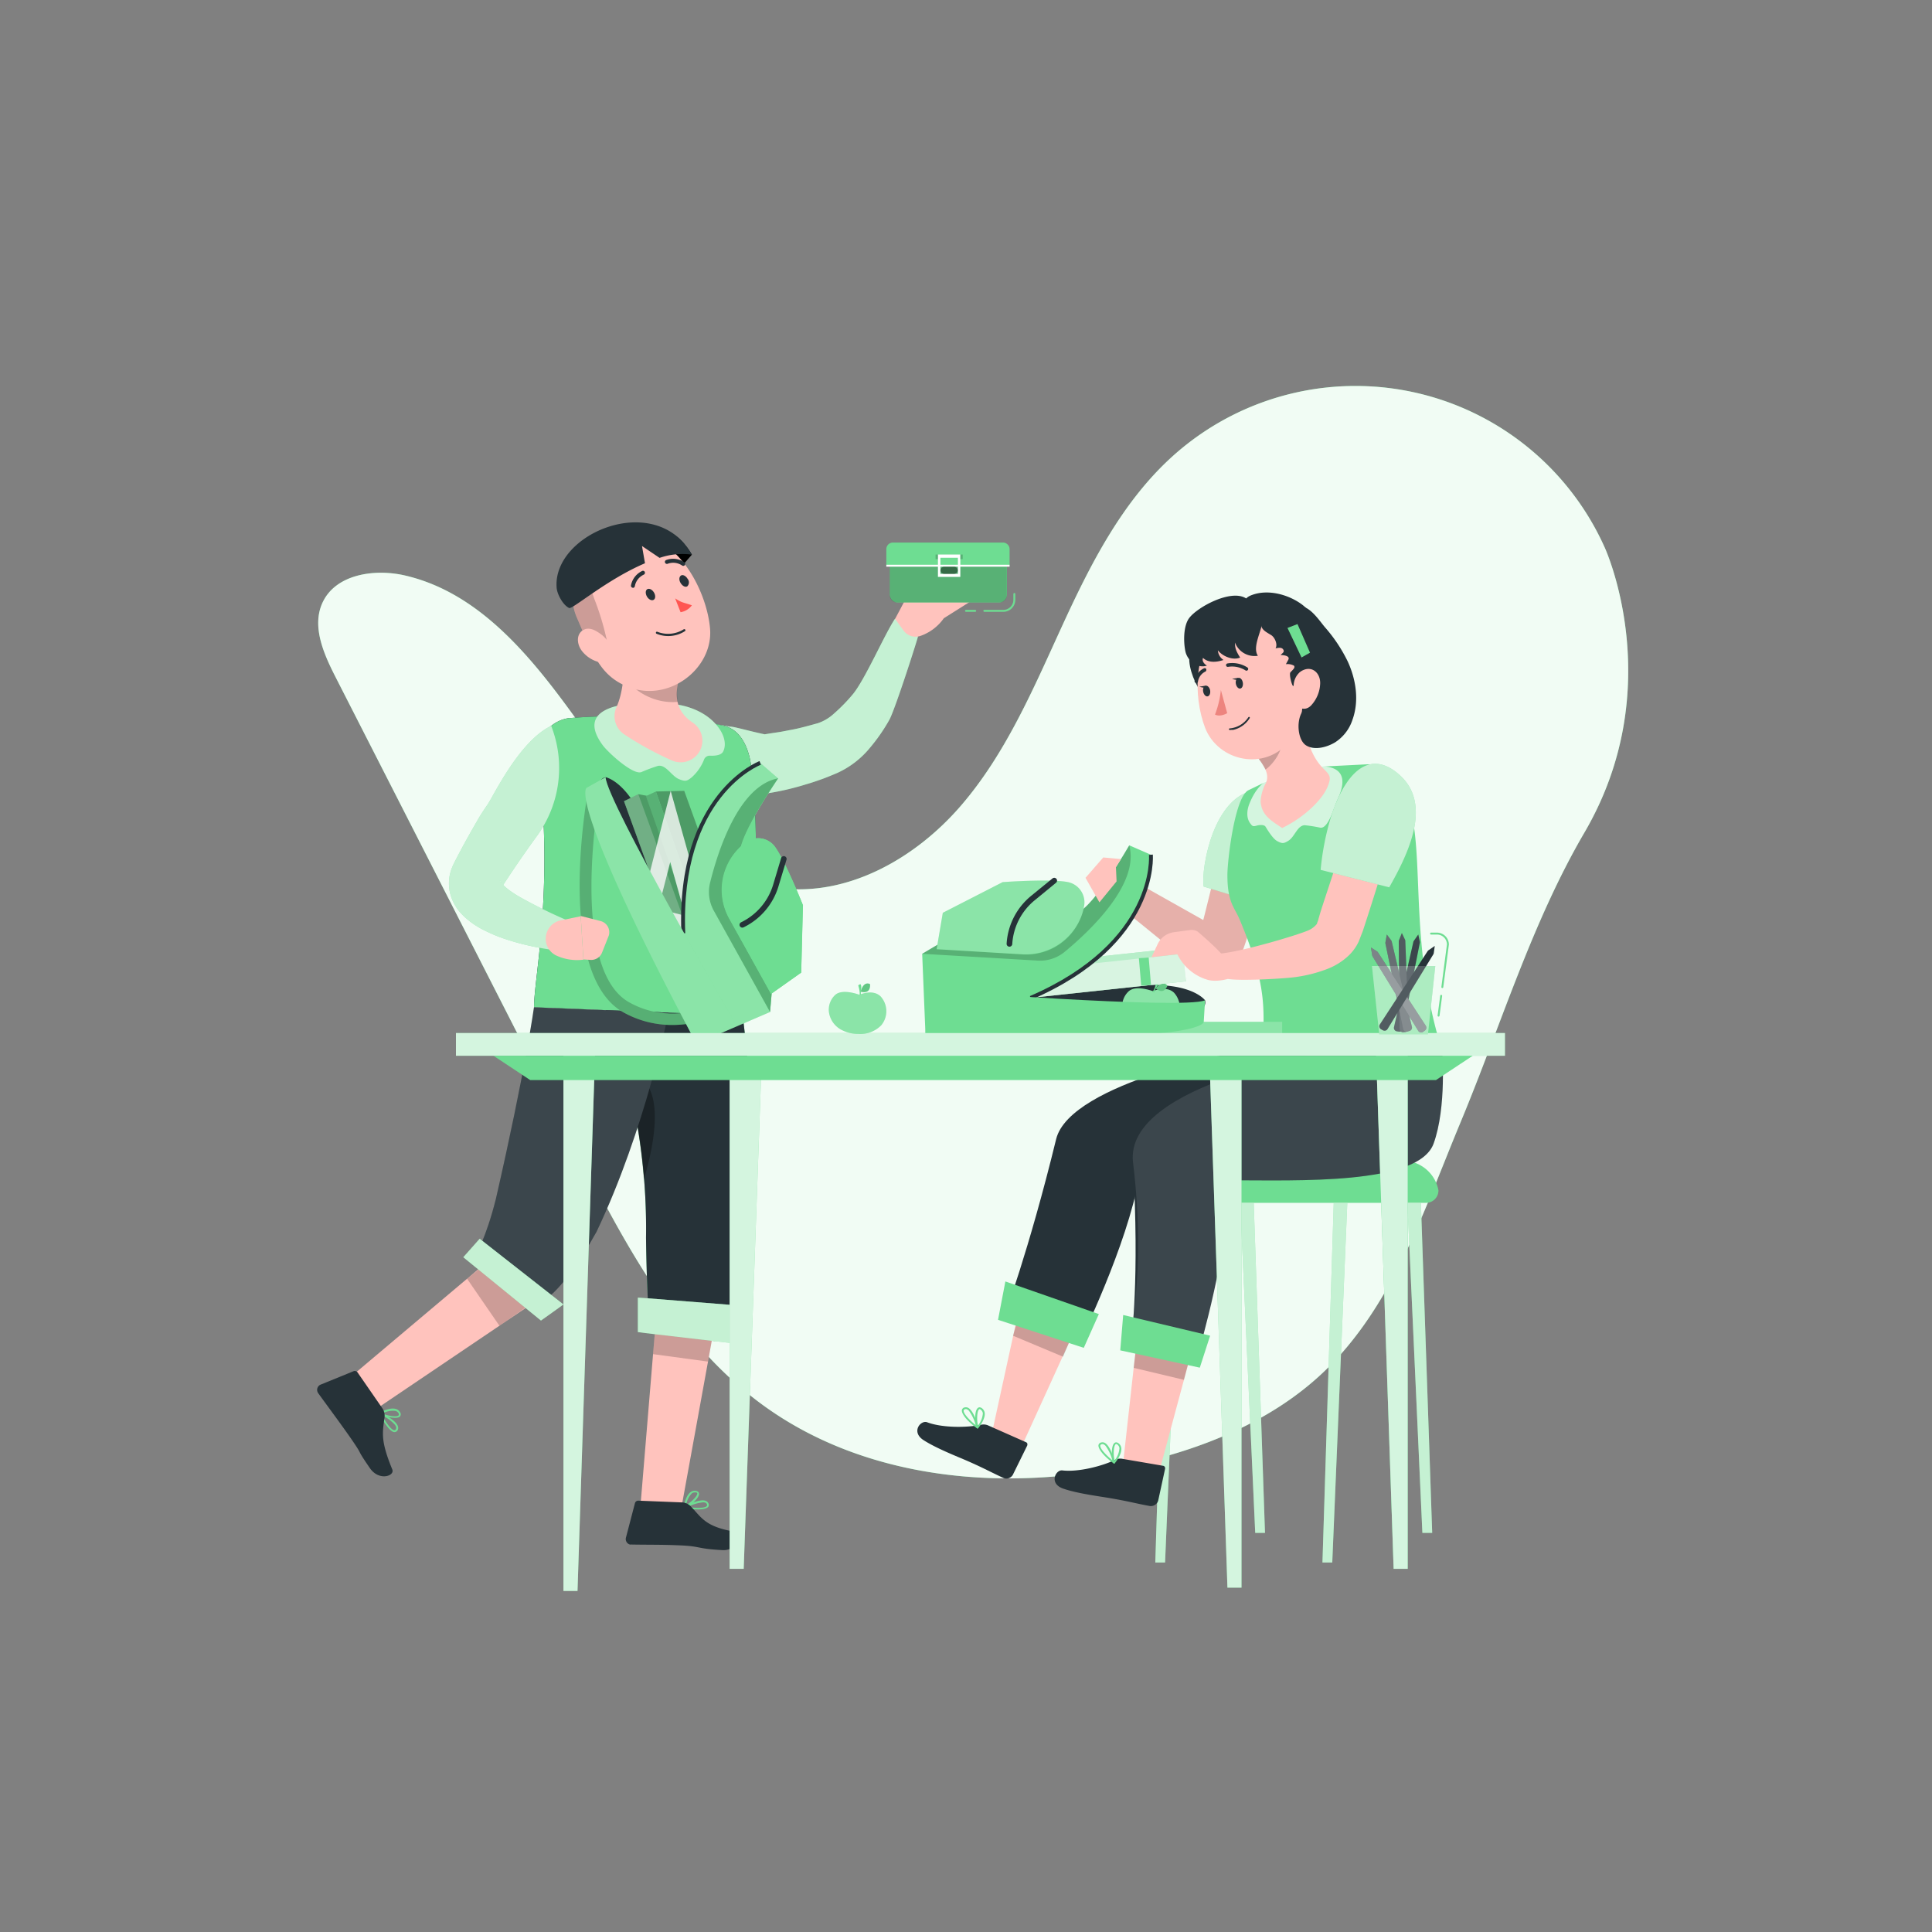 <svg xmlns="http://www.w3.org/2000/svg" viewBox="0 0 500 500"><rect x="0" y="0" width="500" height="500" fill="#808080" stroke="none"/><g id="freepik--background-simple--inject-37"><path d="M415.31,141.72A70.67,70.67,0,0,0,303.55,118c-13.22,11.89-21.45,28.24-28.86,44.41s-14.51,32.85-26.16,46.28-29,23.33-46.66,21.17c-21.51-2.62-36.9-21.45-49.44-39.12s-26.6-37-47.73-41.83c-7.9-1.79-17.91-.27-21.26,7.11-2.78,6.11.31,13.14,3.36,19.12q31,60.77,62,121.53c12.6,24.7,26,50.33,48.32,66.73C224,383.18,260.4,386.26,293,379.07c18.06-4,35.9-11.11,49.35-23.81,18.1-17.1,26.12-41.94,35.69-64.94,10.43-25.06,18.31-51.41,32-74.84C432,177.93,415.31,141.72,415.31,141.72Z" style="fill:#6EDD92"></path><g style="opacity:0.9"><path d="M415.31,141.72A70.67,70.67,0,0,0,303.55,118c-13.22,11.89-21.45,28.24-28.86,44.41s-14.51,32.85-26.16,46.28-29,23.33-46.66,21.17c-21.51-2.62-36.9-21.45-49.44-39.12s-26.6-37-47.73-41.83c-7.9-1.79-17.91-.27-21.26,7.11-2.78,6.11.31,13.14,3.36,19.12q31,60.77,62,121.53c12.6,24.7,26,50.33,48.32,66.73C224,383.18,260.4,386.26,293,379.07c18.06-4,35.9-11.11,49.35-23.81,18.1-17.1,26.12-41.94,35.69-64.94,10.43-25.06,18.31-51.41,32-74.84C432,177.93,415.31,141.72,415.31,141.72Z" style="fill:#fff"></path></g></g><g id="freepik--character-2--inject-37"><g id="freepik--freepik--Character--inject-63--inject-37"><path d="M372.27,308.1a3.19,3.19,0,0,1-3.19,3.19H297.43a3.19,3.19,0,0,1-3.19-3.19l.78-1.89a9.43,9.43,0,0,1,8.72-5.83H363a9.43,9.43,0,0,1,9.28,7.72Z" style="fill:#6EDD92"></path><polygon points="305.41 311.29 301.9 311.29 298.99 404.37 301.52 404.37 305.41 311.29" style="fill:#6EDD92"></polygon><polygon points="305.41 311.29 301.9 311.29 298.99 404.37 301.52 404.37 305.41 311.29" style="fill:#fff;opacity:0.6"></polygon><polygon points="320.96 311.29 324.46 311.29 327.38 396.7 324.85 396.7 320.96 311.29" style="fill:#6EDD92"></polygon><polygon points="320.96 311.29 324.46 311.29 327.38 396.7 324.85 396.7 320.96 311.29" style="fill:#fff;opacity:0.6"></polygon><polygon points="348.68 311.29 345.17 311.29 342.25 404.37 344.79 404.37 348.68 311.29" style="fill:#6EDD92"></polygon><polygon points="348.68 311.29 345.17 311.29 342.25 404.37 344.79 404.37 348.68 311.29" style="fill:#fff;opacity:0.6"></polygon><polygon points="364.23 311.29 367.73 311.29 370.65 396.7 368.11 396.7 364.23 311.29" style="fill:#6EDD92"></polygon><polygon points="364.23 311.29 367.73 311.29 370.65 396.7 368.11 396.7 364.23 311.29" style="fill:#fff;opacity:0.6"></polygon><polygon points="277.02 346.66 263.11 377.17 256.11 373.65 263.38 340.32 277.02 346.66" style="fill:#ffc3bd"></polygon><polygon points="277.02 346.66 275.11 351.11 262.18 345.69 263.7 340.32 277.02 346.66" style="opacity:0.2;isolation:isolate"></polygon><path d="M253.84,368.74c-3.54.76-10,.82-13.9-.66-1.64-.62-4.26,2.48-.92,4.63s8.73,4.24,11.41,5.41c4.35,1.91,5.88,2.82,9.29,4.39a1.94,1.94,0,0,0,2.39-.81l3.75-7.62,0-.09a.59.59,0,0,0-.36-.76l-9.88-4.38A3,3,0,0,0,253.84,368.74Z" style="fill:#263238"></path><path d="M250.46,367.6c-.88-.89-1.62-2-1.53-2.66a.9.9,0,0,1,.76-.71,1.28,1.28,0,0,1,.92.14c1.52.88,2.55,4.81,2.59,5a.24.24,0,0,1-.09.26.28.28,0,0,1-.28,0A17.49,17.49,0,0,1,250.46,367.6Zm.28-2.52a1.59,1.59,0,0,0-.36-.28.69.69,0,0,0-.57-.11c-.34.09-.4.23-.41.34-.14.79,1.63,2.62,3.12,3.8A11.17,11.17,0,0,0,250.74,365.08Z" style="fill:#6EDD92"></path><path d="M252.81,369.58a.18.18,0,0,1-.07-.08c-.46-1.24-.6-4.5.36-5.14.22-.18.6-.26,1.11.16a1.8,1.8,0,0,1,.64,1.24c.14,1.65-1.61,3.75-1.69,3.85a.23.23,0,0,1-.23.08A.22.22,0,0,1,252.81,369.58ZM254,365l-.09-.11c-.33-.28-.47-.18-.53-.15-.53.44-.64,2.78-.29,4.19a5.64,5.64,0,0,0,1.27-3.13,1.28,1.28,0,0,0-.36-.8Z" style="fill:#6EDD92"></path><path d="M357.06,271.94s1.25,14.57-2.26,24.05c-4,10.68-34.75,8.68-60,8.68-3.08,17.64-15.35,42.61-15.35,42.61l-19.71-6.2S266.2,324,273.33,294.8C277,280,322,271.9,322,271.9Z" style="fill:#263238"></path><polygon points="284.38 340.08 260.19 331.64 258.29 341.57 280.48 348.82 284.38 340.08" style="fill:#6EDD92"></polygon><polygon points="308.51 349.26 294.24 346.39 290.11 383.65 298.37 386.97 308.51 349.26" style="fill:#ffc3bd"></polygon><polygon points="306.4 357.1 293.4 354 294.98 340.44 309.99 343.52 306.4 357.1" style="opacity:0.2;isolation:isolate"></polygon><path d="M288.57,377.81c-3.25,1.6-9.5,3.22-13.64,2.73-1.74-.22-3.54,3.41.22,4.71s9.5,2,12.38,2.51c4.68.8,6.39,1.33,10.07,2a2,2,0,0,0,2.13-1.36l1.8-8.3s0-.06,0-.09a.62.62,0,0,0-.55-.67l-10.64-1.82A3,3,0,0,0,288.57,377.81Z" style="fill:#263238"></path><path d="M285.82,376.67c-.88-.89-1.63-2-1.54-2.66a.9.9,0,0,1,.76-.71,1.26,1.26,0,0,1,.93.14c1.51.88,2.54,4.81,2.59,5a.26.26,0,0,1-.1.26.28.28,0,0,1-.28,0A17.41,17.41,0,0,1,285.82,376.67Zm.27-2.52a1.7,1.7,0,0,0-.36-.29.71.71,0,0,0-.57-.1c-.33.09-.39.23-.4.34-.14.79,1.63,2.62,3.11,3.8A11,11,0,0,0,286.09,374.15Z" style="fill:#6EDD92"></path><path d="M288.16,378.65a.16.16,0,0,1-.06-.08c-.47-1.24-.6-4.5.36-5.15.21-.17.59-.26,1.1.17a1.76,1.76,0,0,1,.64,1.23c.15,1.66-1.61,3.76-1.69,3.86a.23.23,0,0,1-.23.08A.25.25,0,0,1,288.16,378.65Zm1.19-4.63-.09-.11c-.33-.28-.47-.18-.53-.15-.53.44-.64,2.77-.29,4.19a5.56,5.56,0,0,0,1.27-3.13,1.26,1.26,0,0,0-.36-.8Z" style="fill:#6EDD92"></path><path d="M373.21,271.9S374.46,286.47,371,296c-4,10.72-35.08,9.45-52.88,9.45-.1,17.91-7.75,43.86-7.75,43.86l-17.55-3.14s2.11-14.48.41-45.32c-2.51-20.71,52.2-28.9,52.2-28.9Z" style="fill:#263238"></path><path d="M373.21,271.9S374.46,286.47,371,296c-4,10.72-35.08,9.45-52.88,9.45-.1,17.91-7.95,47-7.95,47l-18.31-4.69s5-17,1.37-46.89c-2.51-20.71,52.2-28.9,52.2-28.9Z" style="fill:#fff;opacity:0.1"></path><polygon points="313.18 345.67 290.68 340.32 289.92 349.47 310.51 353.95 313.18 345.67" style="fill:#6EDD92"></polygon><path d="M310.12,243l.56-2.08,1.09-4.23c1.45-5.68,2.82-11.44,4.22-17.19s1-5.17,2.45-10.89l12.67,3c-1.34,5.86-1,5.29-2.5,11.08s-3.19,11.54-5,17.32c-.41,1.44-.92,2.89-1.41,4.34l-.75,2.18-.39,1.1Z" style="fill:#ffc3bd"></path><path d="M311.41,238.11l-23.1-13-3.78,5.29s23.51,19,24,19.55,10,5.27,12.56-2.35S311.41,238.11,311.41,238.11Z" style="fill:#ffc3bd"></path><g style="opacity:0.1;isolation:isolate"><path d="M310.12,243l.56-2.08,1.09-4.23c1.45-5.68,2.82-11.44,4.22-17.19s1-5.17,2.45-10.89l12.67,3c-1.34,5.86-1,5.29-2.5,11.08s-3.19,11.54-5,17.32c-.41,1.44-.92,2.89-1.41,4.34l-.75,2.18-.39,1.1Z"></path><path d="M311.41,238.11l-23.1-13-3.78,5.29s23.51,19,24,19.55,10,5.27,12.56-2.35S311.41,238.11,311.41,238.11Z"></path></g><path d="M330.44,235.27l-18.94-5.84s-.56-3.48,1.22-10.14c3.67-13.7,12.37-18,17.86-11.86C338.05,215.77,334.51,226.27,330.44,235.27Z" style="fill:#6EDD92"></path><g style="opacity:0.6"><path d="M330.44,235.27l-18.94-5.84s-.56-3.48,1.22-10.14c3.67-13.7,12.37-18,17.86-11.86C338.05,215.77,334.51,226.27,330.44,235.27Z" style="fill:#fff"></path></g><path d="M256.31,261.58,253,252.17,300.87,255c8.59.51,11,3.88,11,3.88a2.11,2.11,0,0,1-2.06,2.63C307.19,261.78,256.31,261.58,256.31,261.58Z" style="fill:#263238"></path><path d="M292.21,256.46a5.15,5.15,0,0,0-1.69,4.8,6.17,6.17,0,0,0,2.81,4.1,9.22,9.22,0,0,0,4.77,1.28,7.52,7.52,0,0,0,5.93-2.27,5.69,5.69,0,0,0-.18-7.43c-2.05-2-5.49-.42-5.49-.42S294.17,254.89,292.21,256.46Z" style="fill:#6EDD92"></path><path d="M292.21,256.46a5.15,5.15,0,0,0-1.69,4.8,6.17,6.17,0,0,0,2.81,4.1,9.22,9.22,0,0,0,4.77,1.28,7.52,7.52,0,0,0,5.93-2.27,5.69,5.69,0,0,0-.18-7.43c-2.05-2-5.49-.42-5.49-.42S294.17,254.89,292.21,256.46Z" style="fill:#fff;opacity:0.2"></path><path d="M299.89,254c.23,1-1.34,1.93-1.1,2.88l-.57-.24c0,.05.6-.28,1-2.49C299.26,253.92,299.5,254,299.89,254Z" style="fill:#6EDD92"></path><path d="M299.07,255.77s1.78-2.24,3.07-.71C302.14,255.06,301.32,257.7,299.07,255.77Z" style="fill:#6EDD92"></path><path d="M299.07,255.77s1.78-2.24,3.07-.71C302.14,255.06,301.32,257.7,299.07,255.77Z" style="opacity:0.1"></path><polygon points="306.94 253.95 266.73 258.25 265.8 249.54 303.49 245.51 306.18 246.85 306.94 253.95" style="fill:#6EDD92"></polygon><polygon points="303.49 245.51 306.18 246.85 306.94 253.95 266.73 258.25 265.8 249.54 303.49 245.51" style="fill:#fff;opacity:0.5"></polygon><path d="M266.73,258.25l-.76-7.1,40.21-4.3h0a16.15,16.15,0,0,1,.76,7.1h0Z" style="fill:#fafafa;opacity:0.5"></path><polygon points="294.74 247.98 295.35 255.09 297.88 254.92 297.28 247.8 294.74 247.98" style="fill:#6EDD92"></polygon><path d="M239.51,267.58l-.85-20.74,18.48-10.93s16.81,1.55,21.62.24c4.17-1.15,13.49-17.38,13.49-17.38l5.6,2.44s.43,5.91-3.42,13.31c-4.16,8-13.15,17.77-28.07,23.91C237.69,270.24,239.51,267.58,239.51,267.58Z" style="fill:#6EDD92"></path><path d="M266.93,258.71l-.4-.92c32.58-14.09,30.85-36.31,30.82-36.54l1-.09C298.37,221.39,300.22,244.31,266.93,258.71Z" style="fill:#263238"></path><path d="M292.25,218.77s-9.32,16.23-13.49,17.38c-4.81,1.31-21.62-.24-21.62-.24l-18.48,10.93,29.87,1.76a10,10,0,0,0,7-2.26C281.78,241.17,295,228.89,292.25,218.77Z" style="opacity:0.2"></path><polygon points="311.53 264.44 331.82 264.44 331.82 267.6 290.57 267.6 311.53 264.44" style="fill:#6EDD92"></polygon><path d="M323.13,204.49c-3.62,1.73-5.49,18.39-5.48,22,0,7.08,1.84,8.33,3.12,11.37,8,18.9,5.88,24.57,6.23,34h46.19c-9.52-30.44-3.37-54.42-10-67.49a9.51,9.51,0,0,0-9.49-6.56L340,198.5l-10.67,3Z" style="fill:#6EDD92"></path><polygon points="311.53 264.44 331.82 264.44 331.82 267.6 290.57 267.6 311.53 264.44" style="fill:#fff;opacity:0.2"></polygon><path d="M239.51,267.58l.67-11.34s66,5.08,71.68,2.64l-.33,5.56S312.38,270.5,239.51,267.58Z" style="fill:#6EDD92"></path><path d="M372.27,263.09h0a.25.25,0,0,1-.22-.28l.68-5.12a.25.25,0,0,1,.28-.22.25.25,0,0,1,.21.28l-.67,5.13A.26.26,0,0,1,372.27,263.09Z" style="fill:#6EDD92"></path><path d="M373.24,255.7h0a.24.24,0,0,1-.21-.28l1.44-11a2.59,2.59,0,0,0-2.6-2.56h-1.51a.25.25,0,0,1,0-.5h1.51a3.1,3.1,0,0,1,3.1,3.1l-1.45,11A.24.24,0,0,1,373.24,255.7Z" style="fill:#6EDD92"></path><polygon points="290.11 222.33 285.52 221.91 280.93 227.18 284.53 233.53 288.97 228.1 288.8 224.41 290.11 222.33" style="fill:#ffc3bd"></polygon><path d="M244,236.23l-1.6,9.42L264.66,247a15.17,15.17,0,0,0,15.44-10.63c.16-.54.31-1.11.43-1.69a5.35,5.35,0,0,0-4.16-6.4l-.26-.05c-4.79-.8-16.61.06-16.61.06Z" style="fill:#6EDD92"></path><path d="M244,236.23l-1.6,9.42,22,1.3a15.56,15.56,0,0,0,16.08-11.77c0-.17.09-.35.12-.53a5.35,5.35,0,0,0-4.16-6.4l-.26-.05c-4.79-.8-16.61.06-16.61.06Z" style="fill:#fff;opacity:0.2"></path><path d="M261.2,245a.74.74,0,0,1-.69-.77,17.36,17.36,0,0,1,6.34-12.38l5.53-4.51a.72.72,0,1,1,.92,1.12L267.77,233a15.88,15.88,0,0,0-5.8,11.35A.73.73,0,0,1,261.2,245Z" style="fill:#263238"></path><path d="M346.2,206.82c-.86,1.86-2.42,7.74-4.52,7.38a37.24,37.24,0,0,0-4-.63c-1.89,0-2.62,3-4.22,4-1.25.78-1.62.79-2.93.1-1-.54-2.2-2.38-3-3.71-.31-.56-1.52-.49-2.13-.33-1.08.28-1.21.32-1.85-.56-1.06-1.43-.86-3.45-.19-5.1,1.52-3.8,3.75-6.29,7.62-7.62C336.1,198.62,351.88,194.53,346.2,206.82Z" style="fill:#fff;opacity:0.7"></path><path d="M331.82,214.29c5.8-2.79,10.5-7.45,11.8-10.79.95-2.39.6-2.88-1.05-4.51-4.68-4.6-5.14-12-5.61-17.88l-5.47,6.34-6.71,7.85a14.83,14.83,0,0,1,2.45,3.33c.83,1.53,1,3,.21,4.32-.66,1.2-1.47,4-1.09,5.3C326.89,211.26,329.28,212.57,331.82,214.29Z" style="fill:#ffc3bd"></path><path d="M324.78,195.3l.16.1a18.86,18.86,0,0,1,2.29,3.23c.1.18.19.36.3.53,2.54-1.86,4.86-5.76,4.17-8.49a15,15,0,0,0-.82-2.36c-.09-.18-.18-.35-.25-.51L326.84,194Z" style="opacity:0.2;isolation:isolate"></path><path d="M309.14,167.13c-4.54,3.2,3.58,17.79,4.46,12.12C315.26,168.46,314.68,163.21,309.14,167.13Z" style="fill:#263238"></path><path d="M337.14,156.59A18.52,18.52,0,0,1,344,170.18,24.22,24.22,0,0,1,339.61,185c-.53.78-1.24,1.62-2.19,1.63a2.16,2.16,0,0,1-1.87-1.39,7.31,7.31,0,0,1-.45-2.42,33.37,33.37,0,0,0-8.75-19.84c-2-2.13-7.23-7.3-2.33-9C328.29,152.39,333.68,153.93,337.14,156.59Z" style="fill:#263238"></path><path d="M317.33,161.76c-8.85,4.86-8.48,18.58-5.48,26.52,3.37,8.81,15.58,11.45,21.94,3.45,4.23-5.32,3.44-10.67,2.92-19.88S326.18,156.9,317.33,161.76Z" style="fill:#ffc3bd"></path><path d="M326.51,162.29c.43,1,1.59,1.5,2.52,2.11s1.69,2.45,1.07,3.38c.73-.11,1.6-.33,2,.32s-.18.86-.67,1.42c0,0,2.56,0,2,1.19l-.64,1.18a3.48,3.48,0,0,1,2.09.38c.44.59-.44,1.09-.86,1.75a4.94,4.94,0,0,0,5.55-1.9,5.05,5.05,0,0,0,.46-.77,13.9,13.9,0,0,1,1.61,2.86,7.09,7.09,0,0,1-.32,6.47c-1.34,2-2.83,1.39-4.2,3.36-1.76,2.55-1.24,7.54.9,8.87s5.28.52,7.45-.76a11,11,0,0,0,4.54-5.85c1.77-4.88.95-10.42-1.23-15.14a39.81,39.81,0,0,0-5.91-8.86c-1.32-1.55-4.05-5.74-6.5-5.25a2.51,2.51,0,0,0-.8.31,24.86,24.86,0,0,1-1.35-2.14l-1.06.19a49.6,49.6,0,0,0-4.29,2.67,7.14,7.14,0,0,0-1.92,1.75A2.66,2.66,0,0,0,326.51,162.29Z" style="fill:#263238"></path><path d="M337.33,173.4c-2.42,1-3.4,4.57-3,6.88.49,2.57,3.09,4.27,5,2.27a8.79,8.79,0,0,0,2.33-5.67C341.73,174.3,339.75,172.36,337.33,173.4Z" style="fill:#ffc3bd"></path><path d="M325.54,169.71a5.41,5.41,0,0,1-5.93-3.42c0,1.51.3,2.22,1.33,3.89-1.86.78-4.52-.3-5.76-1.88a3.3,3.3,0,0,0,1.45,2.5c-1.8.61-3.91.79-5.29-.54-.27.67.07,1.4,1,2-2.39.83-5.06-1.25-5.57-3.73s-.52-6.57,1-8.59c2.12-2.82,10.69-7.49,14.62-5.14,2.13,1.27,4.43,3.12,4.44,5.06C326.91,162.74,323.92,167.29,325.54,169.71Z" style="fill:#263238"></path><polygon points="335.79 161.51 339.03 168.91 336.84 170.15 333.2 162.51 335.79 161.51" style="fill:#6EDD92"></polygon><path d="M336.12,174.22a4.77,4.77,0,0,0-1.31,2.92c-.08,1.74-1.33-2.54-.86-3.12S336.16,173.4,336.12,174.22Z" style="fill:#263238"></path><path d="M320.46,175.44c-.49.12-.78.83-.61,1.59s.68,1.28,1.17,1.16.76-.83.61-1.59S321,175.32,320.46,175.44Z" style="fill:#263238"></path><path d="M320.46,175.42s-.1.53-.38.54a7.22,7.22,0,0,1-1.22-.27Z" style="fill:#263238"></path><path d="M312,177.46c-.49.12-.78.83-.61,1.59s.68,1.28,1.17,1.16.76-.83.61-1.59S312.45,177.34,312,177.46Z" style="fill:#263238"></path><path d="M312,177.45s-.09.52-.38.53a6.5,6.5,0,0,1-1.22-.26Z" style="fill:#263238"></path><path d="M317.6,184.57s-1.76,1.07-3.16.36a24.49,24.49,0,0,0,1.52-6.36Z" style="fill:#ed847e"></path><path d="M318.28,188.93h0a.22.22,0,0,1-.23-.21v0a.2.2,0,0,1,.2-.21,6.4,6.4,0,0,0,4.82-2.88s0,0,0,0a.22.22,0,0,1,.32-.05.23.23,0,0,1,0,.32,6.7,6.7,0,0,1-4.29,3C318.87,188.87,318.58,188.91,318.28,188.93Z" style="fill:#263238"></path><path d="M322.29,173.47a6.53,6.53,0,0,0-4.39-.9.45.45,0,1,1-.29-.86,7.25,7.25,0,0,1,5.26,1.06.46.46,0,0,1,.06.64.59.59,0,0,1-.18.13A.47.47,0,0,1,322.29,173.47Z" style="fill:#263238"></path><path d="M312,173.78a3.44,3.44,0,0,0-1.95,2.56h0a.44.44,0,0,1-.49.4h0a.45.45,0,0,1-.41-.49,4.35,4.35,0,0,1,2.43-3.29.47.47,0,0,1,.61.21.52.52,0,0,1,0,.21A.5.5,0,0,1,312,173.78Z" style="fill:#263238"></path><path d="M363.35,204.73c-2.25,10.45-9.59,33-10.65,36.2l-.49,1.25-.25.66c-.09.22-.15.37-.31.79a12.2,12.2,0,0,1-2.45,3.51,16.88,16.88,0,0,1-5.63,3.6,36.51,36.51,0,0,1-10.25,2.33c-3.22.29-12.32.79-15.45.29l-2.14-6.57c5.79-.5,20.85-5,23.14-6.14a5.71,5.71,0,0,0,1.88-1.47c.15-.17.12-.32.1-.26l.1-.26.16-.41c.09-.27.14-.61.25-.88.64-2.68,8.05-23.72,10.19-32.73Z" style="fill:#ffc3bd"></path><path d="M359.53,229.64l-17.75-4.52a69.38,69.38,0,0,1,2.8-14.12c4.18-12.5,10.66-16.89,17.84-10.24C370.62,208.34,364.41,221.06,359.53,229.64Z" style="fill:#6EDD92"></path><path d="M359.53,229.64l-17.75-4.52a69.38,69.38,0,0,1,2.8-14.12c4.18-12.5,10.66-16.89,17.84-10.24C370.62,208.34,364.41,221.06,359.53,229.64Z" style="fill:#fff;opacity:0.6"></path><path d="M299.68,244.18,298,247.73l6.68-.76.35.62a12.62,12.62,0,0,0,7.56,6c2.75.76,8-.5,8.76-2.62l-3.16-1.27c-.76-2.36-8.29-8.65-8.29-8.65a3.11,3.11,0,0,0-1.92-.36l-4.06.55A5.44,5.44,0,0,0,299.68,244.18Z" style="fill:#ffc3bd"></path></g></g><g id="freepik--character-1--inject-37"><g id="freepik--character-1--inject-37"><polygon points="165.31 395.05 175.39 395.46 183.48 351.02 184.2 347.01 184.69 344.32 169.52 344.32 169.45 345.26 169.01 350.45 165.31 395.05" style="fill:#ffc3bd"></polygon><path d="M177.19,390.26a.26.26,0,0,1-.18-.21.24.24,0,0,1,.12-.24c.16-.08,3.76-1.95,5.43-1.42a1.24,1.24,0,0,1,.73.58.92.92,0,0,1,0,1c-.44.53-1.75.71-3,.66A18.83,18.83,0,0,1,177.19,390.26ZM178,390c1.87.3,4.42.39,4.91-.25.07-.08.14-.22,0-.52a.71.71,0,0,0-.45-.36,1.77,1.77,0,0,0-.46-.07A10.89,10.89,0,0,0,178,390Z" style="fill:#6EDD92"></path><path d="M177.07,390.24a.23.23,0,0,1-.1-.22c0-.13.4-2.84,1.72-3.84a1.77,1.77,0,0,1,1.35-.36c.65.09.85.43.86.71.17,1.14-2.34,3.23-3.57,3.72a.12.12,0,0,1-.1,0A.23.23,0,0,1,177.07,390.24Zm2.79-4a1.23,1.23,0,0,0-.84.27,5.7,5.7,0,0,0-1.46,3c1.28-.69,2.94-2.34,2.9-3,0-.06,0-.24-.46-.29Z" style="fill:#6EDD92"></path><path d="M176.22,388.81l-11-.44a.89.89,0,0,0-.9.66L162,397.91a1.47,1.47,0,0,0,1,1.81,1.18,1.18,0,0,0,.31,0c4,.09,7.52,0,12.46.21,5.83.24,4.32.87,11.18,1.24,4.13.22,5.07-4.45,3.33-4.75-8-1.32-8.72-3.78-11.7-6.77A3.49,3.49,0,0,0,176.22,388.81Z" style="fill:#263238"></path><path d="M182.37,205.57l.76.16.62.07,1.18.12c.77.06,1.51.09,2.26.12,1.49.05,3,0,4.42,0a67.31,67.31,0,0,0,8.61-1,68.87,68.87,0,0,0,8.36-2.05c1.36-.38,2.74-.86,4.06-1.33s2.58-1,4-1.6a23.5,23.5,0,0,0,8.45-6.47,46.19,46.19,0,0,0,5.06-7.28c1.37-2.44,6.69-18.91,7.43-21.58l-5.94-4.62c-2.75,4.11-7.8,15.85-11,19.65a44.49,44.49,0,0,1-4.75,4.86,11.68,11.68,0,0,1-4.19,2.53c-1,.28-2.26.63-3.38.92s-2.29.58-3.46.79-2.31.47-3.47.64-2.32.34-3.49.54c-4.34-.91-7.86-2-9-2l-5.87-1L181.8,187Z" style="fill:#6EDD92"></path><path d="M182.37,205.57l.76.16.62.07,1.18.12c.77.06,1.51.09,2.26.12,1.49.05,3,0,4.42,0a67.31,67.31,0,0,0,8.61-1,68.87,68.87,0,0,0,8.36-2.05c1.36-.38,2.74-.86,4.06-1.33s2.58-1,4-1.6a23.5,23.5,0,0,0,8.45-6.47,46.19,46.19,0,0,0,5.06-7.28c1.37-2.44,6.69-18.91,7.43-21.58l-5.94-4.62c-2.75,4.11-7.8,15.85-11,19.65a44.49,44.49,0,0,1-4.75,4.86,11.68,11.68,0,0,1-4.19,2.53c-1,.28-2.26.63-3.38.92s-2.29.58-3.46.79-2.31.47-3.47.64-2.32.34-3.49.54c-4.34-.91-7.86-2-9-2l-5.87-1L181.8,187Z" style="fill:#fff;opacity:0.6"></path><path d="M251.65,155.34,244.26,160a12.37,12.37,0,0,1-6.15,4.61,3.87,3.87,0,0,1-4.29-1.45l-2.17-3,3.89-7.33.1.08-.1-.09,8.65-2.85Z" style="fill:#ffc3bd"></path><path d="M231.23,140.42H259.6a1,1,0,0,1,1,1v12.44a2.08,2.08,0,0,1-2.08,2.08H232.35a2.08,2.08,0,0,1-2.08-2.08V141.38A1,1,0,0,1,231.23,140.42Z" style="fill:#6EDD92"></path><path d="M231.21,140.42h28.42a.94.94,0,0,1,.94.94v12.73a1.81,1.81,0,0,1-1.81,1.81H232.08a1.81,1.81,0,0,1-1.81-1.81V141.36A.94.94,0,0,1,231.21,140.42Z" style="opacity:0.2"></path><path d="M231.07,140.42h28.51a1.7,1.7,0,0,1,1.7,1.7v4.29a0,0,0,0,1,0,0h-31.9a0,0,0,0,1,0,0v-4.29A1.7,1.7,0,0,1,231.07,140.42Z" style="fill:#6EDD92"></path><rect x="229.38" y="146.16" width="31.9" height="0.5" style="fill:#fff"></rect><path d="M242.74,143.51v5.79h5.79v-5.79Zm5.17,5h-4.54v-4.16h4.54Z" style="fill:#fff"></path><rect x="242.12" y="143.51" width="0.62" height="1.19" style="opacity:0.2"></rect><rect x="248.53" y="143.51" width="0.62" height="1.19" style="opacity:0.2"></rect><path d="M246.87,148.53h-2.46a1,1,0,0,1-1-.94h0a1,1,0,0,1,1-.93h2.46a1,1,0,0,1,1,.93h0A1,1,0,0,1,246.87,148.53Z" style="opacity:0.4"></path><path d="M192.46,260.61c-.1.73-.2,1.48-.31,2.23l-53.94-2.16c-.05-7.62,5.23-30.31,1.09-64.44a9.32,9.32,0,0,1,8.06-10.41l.33,0c2.65-.22,5.58-.39,8.45-.43a202,202,0,0,1,22.94.91c2.94.39,5.8,1,8.25,1.52l.47.13c4.27,1.28,6.15,6.2,6.65,10.73C195.46,208,197.26,225.74,192.46,260.61Z" style="fill:#263238"></path><path d="M192.46,260.61c-.1.73-.2,1.48-.31,2.23l-53.94-2.16c-.05-7.62,5.23-30.31,1.09-64.44a9.32,9.32,0,0,1,8.06-10.41l.33,0c2.65-.22,5.58-.39,8.45-.43a202,202,0,0,1,22.94.91c2.94.39,5.8,1,8.25,1.52l.47.13c4.27,1.28,6.15,6.2,6.65,10.73C195.46,208,197.26,225.74,192.46,260.61Z" style="fill:#6EDD92"></path><path d="M252.38,158.34H250a.25.25,0,0,1-.25-.25.25.25,0,0,1,.25-.25h2.38a.25.25,0,0,1,.25.25A.25.25,0,0,1,252.38,158.34Z" style="fill:#6EDD92"></path><path d="M259.66,158.34h-4.91a.26.26,0,0,1-.25-.25.25.25,0,0,1,.25-.25h4.91a2.61,2.61,0,0,0,2.6-2.6v-1.52a.25.25,0,0,1,.25-.25.25.25,0,0,1,.25.25v1.52A3.1,3.1,0,0,1,259.66,158.34Z" style="fill:#6EDD92"></path><path d="M156,192.88c1.36,1.84,7.83,7.8,10,6.93a42.5,42.5,0,0,1,4.28-1.6c2.08-.43,3.55,2.73,5.54,3.47,1.54.59,1.95.52,3.23-.54a12,12,0,0,0,3.12-4.47,1.57,1.57,0,0,1,1.56-1.1c1.26.06,3-.07,3.47-1.17.84-1.81.17-4-.93-5.65-2.53-3.82-7.09-5.91-11.63-6.5C168.64,181.46,147,180.67,156,192.88Z" style="fill:#6EDD92"></path><path d="M156,192.88c1.36,1.84,7.83,7.8,10,6.93a42.5,42.5,0,0,1,4.28-1.6c2.08-.43,3.55,2.73,5.54,3.47,1.54.59,1.95.52,3.23-.54a12,12,0,0,0,3.12-4.47,1.57,1.57,0,0,1,1.56-1.1c1.26.06,3-.07,3.47-1.17.84-1.81.17-4-.93-5.65-2.53-3.82-7.09-5.91-11.63-6.5C168.64,181.46,147,180.67,156,192.88Z" style="fill:#fff;opacity:0.6"></path><path d="M161.44,168c.26,5.16-.06,10.92-1.89,15a5.66,5.66,0,0,0,2,7.05,84.22,84.22,0,0,0,12.29,6.74,5.65,5.65,0,0,0,7-2l.1-.15a5.62,5.62,0,0,0-1.68-7.64c-5-3.36-4.69-8-3-13.12l-10.55-8.39C164,163.8,161.32,165.36,161.44,168Z" style="fill:#ffc3bd"></path><path d="M161.44,168c-.13-2.6,2.49-4.16,4.26-2.56l10.56,8.43a15.09,15.09,0,0,0-.86,7.78,15,15,0,0,1-7-1.08,15.38,15.38,0,0,1-7-5.61A52.15,52.15,0,0,0,161.44,168Z" style="opacity:0.2;isolation:isolate"></path><path d="M176.6,146.38l2.46-2.84s-3.15-5.58-6.72-5.94S176.6,146.38,176.6,146.38Z"></path><path d="M149.32,159.91c.53,1.21,1,2.37,1.5,3.46,3.12,7.19,5.32,11.77,11.51,14.31,10.69,4.4,22.3-4.66,21.43-15-.77-9.32-8-24.19-19.79-24.16-9.21,0-15.17,8-15.72,15.26A12.67,12.67,0,0,0,149.32,159.91Z" style="fill:#ffc3bd"></path><path d="M177.25,163.35h0a8,8,0,0,1-7.35.66.27.27,0,0,1-.13-.37.27.27,0,0,1,.37-.13h0a7.57,7.57,0,0,0,6.81-.65.31.31,0,0,1,.4.1A.28.28,0,0,1,177.25,163.35Z" style="fill:#263238"></path><path d="M167.44,154.41c.46.76,1.23,1.12,1.73.82s.53-1.15.06-1.92-1.24-1.12-1.73-.82S167,153.65,167.44,154.41Z" style="fill:#263238"></path><path d="M176.15,150.89c.47.77,1.24,1.19,1.74.83a1.43,1.43,0,0,0,.06-1.92c-.46-.77-1.25-1.19-1.74-.83S175.69,150.14,176.15,150.89Z" style="fill:#263238"></path><path d="M163.91,152.13a.53.53,0,0,0,.38-.4,4.1,4.1,0,0,1,2.29-3,.53.53,0,0,0,.3-.68.5.5,0,0,0-.65-.3h0a5.17,5.17,0,0,0-2.93,3.75.53.53,0,0,0,.44.61Z" style="fill:#263238"></path><path d="M177,146.42a.48.48,0,0,0,.24-.2.5.5,0,0,0-.14-.71h0a5.14,5.14,0,0,0-4.73-.56.52.52,0,0,0-.24.7.53.53,0,0,0,.67.25h0a4.08,4.08,0,0,1,3.78.49A.58.58,0,0,0,177,146.42Z" style="fill:#263238"></path><path d="M174.73,154.86c1.86,1.22,2.08,1,4.33,1.79a4.55,4.55,0,0,1-2.93,1.79Z" style="fill:#ff5652"></path><path d="M149.32,159.91c.53,1.21,1,2.37,1.5,3.46a4.59,4.59,0,0,1,2.65-.17,6.67,6.67,0,0,1,3.56,2.42,70.07,70.07,0,0,0-3.16-10.47c-.43-1.08-.73-2.91-2.18-2.76a9.09,9.09,0,0,0-3.44,1.38A12.67,12.67,0,0,0,149.32,159.91Z" style="opacity:0.2;isolation:isolate"></path><path d="M150.92,168.85a8.14,8.14,0,0,0,5.36,2.72c2.57.14,2.93-2.55,1.43-4.86-1.32-2.13-4.27-4.76-6.48-3.8S149.11,166.86,150.92,168.85Z" style="fill:#ffc3bd"></path><polygon points="169.45 345.26 169.01 350.45 183.23 352.38 184.2 347.01 185.05 347.11 185.75 338.69 185.81 337.95 168.32 337.25 167.87 339.77 166.96 344.97 169.45 345.26" style="opacity:0.2;isolation:isolate"></polygon><path d="M192.2,262.84a273.51,273.51,0,0,1,1.47,55.61c-1.19,13.28-3.65,20-3.65,20l-22.17,1.32s-.49-7-.66-19.45c.53-34.3-10.48-58.9-10.48-58.9Z" style="fill:#6EDD92"></path><path d="M192.2,262.84a273.51,273.51,0,0,1,1.47,55.61c-1.19,13.28-3.65,20-3.65,20l-22.17,1.32s-.49-7-.66-19.45c.53-34.3-10.48-58.9-10.48-58.9Z" style="fill:#263238"></path><path d="M163.36,277.86c8.88,2.31,6.3,17.29,3.27,27.38a160.69,160.69,0,0,0-4.55-27.31Z" style="opacity:0.3;isolation:isolate"></path><polygon points="87.26 359.28 93.01 367.58 136.39 338.28 125.89 326.71 87.26 359.28" style="fill:#ffc3bd"></polygon><path d="M98.24,365.91a.26.26,0,0,1,0-.21.24.24,0,0,1,.32-.11c.16.08,3.82,1.84,4.4,3.48a1.27,1.27,0,0,1,0,.94.94.94,0,0,1-.85.62c-.72,0-1.57-.95-2.31-2A17.52,17.52,0,0,1,98.24,365.91Zm4.05,2.91a10.66,10.66,0,0,0-3.35-2.49c.86,1.7,2.32,3.8,3.13,3.81.1,0,.26,0,.41-.34a.73.73,0,0,0,0-.58,1.53,1.53,0,0,0-.21-.4Z" style="fill:#6EDD92"></path><path d="M98.19,365.75a.27.27,0,0,1,.12-.21c.1-.05,2.5-1.37,4.1-.91a1.76,1.76,0,0,1,1.13.86.86.86,0,0,1-.05,1.11c-.83.8-4,0-5.14-.64h-.09A.48.48,0,0,1,98.19,365.75Zm4.11-.61a5.64,5.64,0,0,0-3.32.67c1.32.6,3.67,1,4.17.49,0,0,.17-.15,0-.54l-.08-.11A1.23,1.23,0,0,0,102.3,365.14Z" style="fill:#6EDD92"></path><path d="M98.81,364.26l-6.27-9.07a.87.87,0,0,0-1.05-.32L83,358.33a1.46,1.46,0,0,0-.82,1.9,1.41,1.41,0,0,0,.17.32c2.32,3.23,5.77,7.83,8.62,11.94,3.32,4.82.88,1.84,4.77,7.48,2.37,3.42,6.46,2,5.79.34-3.07-7.48-2.56-9.43-2-13.6A3.43,3.43,0,0,0,98.81,364.26Z" style="fill:#263238"></path><polygon points="140.07 335.61 129.25 343.1 120.88 330.94 131.16 322.71 140.07 335.61" style="opacity:0.2;isolation:isolate"></polygon><path d="M173,262.08s-5.89,30-18.61,56.69c-9.49,17.06-14.88,18.48-14.88,18.48l-16.44-12.4s2.67-4.26,5.26-14.57c7.63-33.29,9.86-49.59,9.86-49.59Z" style="fill:#263238"></path><path d="M173,262.08s-5.89,30-18.61,56.69c-9.49,17.06-14.88,18.48-14.88,18.48l-16.44-12.4s2.67-4.26,5.26-14.57c7.63-33.29,9.86-49.59,9.86-49.59Z" style="fill:#fff;opacity:0.1"></path><path d="M145.81,337.58c0,.06-5.81,4.18-5.81,4.18l-20.1-16.39,4.24-4.78Z" style="fill:#6EDD92"></path><path d="M145.81,337.58c0,.06-5.81,4.18-5.81,4.18l-20.1-16.39,4.24-4.78Z" style="fill:#fff;opacity:0.6"></path><path d="M165.08,335.83l0,8.91L167,345l2.49.29L184.2,347l.85.1,5,.58s2-9.75,1.92-9.75l-1.73-.14L167.65,336Z" style="fill:#6EDD92"></path><path d="M165.08,335.83l0,8.91L167,345l2.49.29L184.2,347l.85.1,5,.58s2-9.75,1.92-9.75l-1.73-.14L167.65,336Z" style="fill:#fff;opacity:0.6"></path><path d="M142.67,187.85c-8.16,3.82-14.9,18-16.42,20.27-1,1.47-2,2.93-2.83,4.45-1.91,3.29-3.79,6.65-5.54,10.08l-.24.46-.43.89a12.86,12.86,0,0,0-.78,2.34,10.81,10.81,0,0,0,.19,5.3,11.89,11.89,0,0,0,2,3.92,16.52,16.52,0,0,0,2.35,2.38,21.47,21.47,0,0,0,4.52,2.9,39.92,39.92,0,0,0,4.31,1.85,62,62,0,0,0,8.44,2.32,65.73,65.73,0,0,0,8.49,1.21l1.67-7.36a130.55,130.55,0,0,1-13.79-6.66,32.4,32.4,0,0,1-2.89-1.87,14.81,14.81,0,0,1-2-1.83c-.47-.51-.43-.95-.11-.29a2.48,2.48,0,0,1,.13,1.24,3.12,3.12,0,0,1-.09.44h0l.07-.1.27-.4q4.25-6.55,8.84-12.87l.05-.06a29.84,29.84,0,0,0,4.3-27.13Z" style="fill:#6EDD92"></path><path d="M142.67,187.85c-8.16,3.82-14.9,18-16.42,20.27-1,1.47-2,2.93-2.83,4.45-1.91,3.29-3.79,6.65-5.54,10.08l-.24.46-.43.89a12.86,12.86,0,0,0-.78,2.34,10.81,10.81,0,0,0,.19,5.3,11.89,11.89,0,0,0,2,3.92,16.52,16.52,0,0,0,2.35,2.38,21.47,21.47,0,0,0,4.52,2.9,39.92,39.92,0,0,0,4.31,1.85,62,62,0,0,0,8.44,2.32,65.73,65.73,0,0,0,8.49,1.21l1.67-7.36a130.55,130.55,0,0,1-13.79-6.66,32.4,32.4,0,0,1-2.89-1.87,14.81,14.81,0,0,1-2-1.83c-.47-.51-.43-.95-.11-.29a2.48,2.48,0,0,1,.13,1.24,3.12,3.12,0,0,1-.09.44h0l.07-.1.27-.4q4.25-6.55,8.84-12.87l.05-.06a29.84,29.84,0,0,0,4.3-27.13Z" style="fill:#fff;opacity:0.6"></path><path d="M174,265.26A25.71,25.71,0,0,1,161.35,262c-17.35-9.65-9.71-54.14-9.38-56l3,.52c-.08.44-7.62,44.27,7.88,52.89,14.33,8,28.89-3.13,29-3.24l1.84,2.37C193.21,258.83,184.77,265.26,174,265.26Z" style="fill:#6EDD92"></path><g style="opacity:0.3"><path d="M174,265.26A25.71,25.71,0,0,1,161.35,262c-17.35-9.65-9.71-54.14-9.38-56l3,.52c-.08.44-7.62,44.27,7.88,52.89,14.33,8,28.89-3.13,29-3.24l1.84,2.37C193.21,258.83,184.77,265.26,174,265.26Z" style="opacity:0.7"></path></g><path d="M178.35,252.38l9.9-1.13L165,209.37c-4.18-7.53-8.26-8.23-8.26-8.23a2.11,2.11,0,0,0-1.48,3C156.13,206.61,178.35,252.38,178.35,252.38Z" style="fill:#263238"></path><polygon points="161.49 207.35 175.03 244.64 180 239.7 167.83 206.04 165.2 205.53 161.49 207.35" style="fill:#6EDD92"></polygon><g style="opacity:0.3"><polygon points="161.49 207.35 175.03 244.64 180 239.7 167.83 206.04 165.2 205.53 161.49 207.35"></polygon></g><polygon points="178.24 241.45 175.04 244.64 161.49 207.35 165.19 205.53 178.24 241.45" style="fill:#fff;opacity:0.2"></polygon><polygon points="167.19 206.03 183.29 251.97 185.88 250.84 169.74 204.84 167.19 206.03" style="fill:#6EDD92"></polygon><polygon points="167.19 206.03 183.29 251.97 185.88 250.84 169.74 204.84 167.19 206.03" style="opacity:0.2"></polygon><polygon points="169.74 204.84 185.88 250.84 192.29 246.78 177.08 204.67 169.74 204.84" style="fill:#6EDD92"></polygon><polygon points="169.74 204.84 185.88 250.84 192.29 246.78 177.08 204.67 169.74 204.84" style="opacity:0.3"></polygon><path d="M173.57,204.67,164.8,239l19.81,5.07Zm-.11,18.41L177.35,237l-7-1.78Z" style="fill:#fafafa;opacity:0.8"></path><path d="M180.23,270.11l19.06-8.21,1.84-21.39s-8.68-14.48-9.58-19.38c-.78-4.26,9.82-19.69,9.82-19.69l-4.63-4s-5.51,2.19-10.51,8.85c-5.42,7.23-10.32,19.56-9.4,35.66C178.62,272.91,180.23,270.11,180.23,270.11Z" style="fill:#6EDD92"></path><path d="M180.23,270.11l19.06-8.21,1.84-21.39s-8.68-14.48-9.58-19.38c-.78-4.26,9.82-19.69,9.82-19.69l-4.63-4s-5.51,2.19-10.51,8.85c-5.42,7.23-10.32,19.56-9.4,35.66C178.62,272.91,180.23,270.11,180.23,270.11Z" style="fill:#fff;opacity:0.2"></path><path d="M176.34,241.56c-1.44-36.24,20-44.51,20.23-44.59l.35.94c-.21.08-21,8.14-19.58,43.61Z" style="fill:#263238"></path><path d="M201.37,201.44s-10.6,15.43-9.82,19.69c.9,4.9,9.58,19.38,9.58,19.38l-1.84,21.39-14.53-26.16a10,10,0,0,1-1-7.25C185.72,220.58,191.07,203.37,201.37,201.44Z" style="fill:#6EDD92"></path><path d="M201.37,201.44s-10.6,15.43-9.82,19.69c.9,4.9,9.58,19.38,9.58,19.38l-1.84,21.39-14.53-26.16a10,10,0,0,1-1-7.25C185.72,220.58,191.07,203.37,201.37,201.44Z" style="opacity:0.2"></path><path d="M180.23,270.11l9.92-5.51S157,207.32,156.72,201.14l-4.86,2.71S146,205.71,180.23,270.11Z" style="fill:#6EDD92"></path><path d="M180.23,270.11l9.92-5.51S157,207.32,156.72,201.14l-4.86,2.71S146,205.71,180.23,270.11Z" style="fill:#fff;opacity:0.2"></path><path d="M207.35,251.7l-7.8,5.52-10.84-19.51a15.16,15.16,0,0,1,2.89-18.52c.42-.39.86-.76,1.33-1.13a5.37,5.37,0,0,1,7.58,1l.15.21c2.8,4,7.15,15,7.15,15Z" style="fill:#6EDD92"></path><path d="M207.35,251.7l-7.8,5.52L188.89,238A15.53,15.53,0,0,1,192,218.8c.29-.25.59-.5.9-.74a5.4,5.4,0,0,1,7.64,1.07l.09.12c2.8,4,7.15,15,7.15,15Z" style="fill:#6EDD92"></path><path d="M191.46,239.65a.72.72,0,0,0,1,.33,17.32,17.32,0,0,0,9-10.57l2.06-6.83a.73.73,0,1,0-1.39-.42L200.08,229a15.93,15.93,0,0,1-8.28,9.69A.73.73,0,0,0,191.46,239.65Z" style="fill:#263238"></path><path d="M145.11,238.19l5.18-1.06.7,11.23a12.8,12.8,0,0,1-7.19-1.15,4.8,4.8,0,0,1-2.4-5.5h0A4.82,4.82,0,0,1,145.11,238.19Z" style="fill:#ffc3bd"></path><path d="M157.45,242.39l-1.63,4.11a3,3,0,0,1-3,1.92l-1.83-.13-.7-11.24,5.07,1.3a3,3,0,0,1,2.23,3.66A2.78,2.78,0,0,1,157.45,242.39Z" style="fill:#ffc3bd"></path><path d="M179.06,143.54a18.16,18.16,0,0,0-8.36.84l-4.55-3.07.77,4.46c-9.88,4.2-18.79,12-19.63,11.58-1.56-.73-3.08-3.48-3.23-5.21C142.89,138,169.78,126.87,179.06,143.54Z" style="fill:#263238"></path></g></g><g id="freepik--Desk--inject-37"><g id="freepik--Group--inject-37"><polygon points="145.82 271.57 145.82 411.74 149.46 411.74 154.04 271.57 145.82 271.57" style="fill:#6EDD92"></polygon><polygon points="145.82 271.57 145.82 411.74 149.46 411.74 154.04 271.57 145.82 271.57" style="fill:#fff;opacity:0.7"></polygon><polygon points="188.83 276.15 188.83 406.01 192.47 406.01 197.06 276.15 188.83 276.15" style="fill:#6EDD92"></polygon><polygon points="188.83 276.15 188.83 406.01 192.47 406.01 197.06 276.15 188.83 276.15" style="fill:#fff;opacity:0.7"></polygon><polygon points="364.31 271.57 364.31 406.01 360.67 406.01 356.09 271.57 364.31 271.57" style="fill:#6EDD92"></polygon><polygon points="364.31 271.57 364.31 406.01 360.67 406.01 356.09 271.57 364.31 271.57" style="fill:#6EDD92;opacity:0.5"></polygon><g style="opacity:0.7"><polygon points="364.31 271.57 364.31 406.01 360.67 406.01 356.09 271.57 364.31 271.57" style="fill:#fff"></polygon></g><polygon points="321.3 276.15 321.3 410.88 317.66 410.88 313.07 276.15 321.3 276.15" style="fill:#6EDD92"></polygon><g style="opacity:0.7"><polygon points="321.3 276.15 321.3 410.88 317.66 410.88 313.07 276.15 321.3 276.15" style="fill:#fff"></polygon></g><rect x="118" y="267.35" width="271.48" height="5.88" style="fill:#6EDD92"></rect><rect x="118" y="267.35" width="271.48" height="5.88" style="fill:#fff;opacity:0.7"></rect><polygon points="371.63 279.52 137.22 279.52 127.71 273.23 381.14 273.23 371.63 279.52" style="fill:#6EDD92"></polygon></g><path d="M222.67,254.69c.64.75-.32,2.33.33,3.07l-.63,0c0,.06.41-.52-.24-2.67C222.07,254.92,222.32,254.87,222.67,254.69Z" style="fill:#6EDD92"></path><path d="M222.74,256.66s.57-2.8,2.41-2C225.15,254.63,225.63,257.35,222.74,256.66Z" style="fill:#6EDD92"></path><path d="M222.74,256.66s.57-2.8,2.41-2C225.15,254.63,225.63,257.35,222.74,256.66Z" style="opacity:0.1"></path><path d="M216.26,257.39a5.2,5.2,0,0,0-1.69,4.8,6.17,6.17,0,0,0,2.81,4.11,9.26,9.26,0,0,0,4.78,1.28,7.56,7.56,0,0,0,5.93-2.27,5.7,5.7,0,0,0-.19-7.44c-2.05-2-5.49-.42-5.49-.42S218.23,255.83,216.26,257.39Z" style="fill:#6EDD92"></path><path d="M216.26,257.39a5.2,5.2,0,0,0-1.69,4.8,6.17,6.17,0,0,0,2.81,4.11,9.26,9.26,0,0,0,4.78,1.28,7.56,7.56,0,0,0,5.93-2.27,5.7,5.7,0,0,0-.19-7.44c-2.05-2-5.49-.42-5.49-.42S218.23,255.83,216.26,257.39Z" style="fill:#fff;opacity:0.2"></path><polygon points="369.55 267.67 356.95 267.67 355.06 250 371.45 250 369.55 267.67" style="fill:#6EDD92"></polygon><polygon points="369.55 267.67 356.95 267.67 355.06 250 371.45 250 369.55 267.67" style="fill:#fff;opacity:0.3"></polygon><path d="M360.77,265.79l5-22a.73.73,0,0,1,.14-.31l1.14-1.63.39,1.82a.92.92,0,0,1,0,.37l-4.41,22.23a.89.89,0,0,1-1,.72l-.54-.08A.9.9,0,0,1,360.77,265.79Z" style="fill:#263238"></path><path d="M360.77,265.79l5-22a.73.73,0,0,1,.14-.31l1.14-1.63.39,1.82a.92.92,0,0,1,0,.37l-4.41,22.23a.89.89,0,0,1-1,.72l-.54-.08A.9.9,0,0,1,360.77,265.79Z" style="fill:#fff;opacity:0.1"></path><path d="M362.2,266.26,362,243.67a.93.93,0,0,1,.06-.34l.74-1.86.8,1.69a.73.73,0,0,1,.09.35l.88,22.65a.9.9,0,0,1-.82.93l-.53.05A.9.9,0,0,1,362.2,266.26Z" style="fill:#263238"></path><path d="M362.2,266.26,362,243.67a.93.93,0,0,1,.06-.34l.74-1.86.8,1.69a.73.73,0,0,1,.09.35l.88,22.65a.9.9,0,0,1-.82.93l-.53.05A.9.9,0,0,1,362.2,266.26Z" style="fill:#fff;opacity:0.2"></path><path d="M363.13,266.32l-4.58-22.12a1,1,0,0,1,0-.35l.36-2,1.12,1.5a1,1,0,0,1,.15.33l5.22,22.06a.89.89,0,0,1-.62,1.07l-.52.15A.89.89,0,0,1,363.13,266.32Z" style="fill:#263238"></path><path d="M363.13,266.32l-4.58-22.12a1,1,0,0,1,0-.35l.36-2,1.12,1.5a1,1,0,0,1,.15.33l5.22,22.06a.89.89,0,0,1-.62,1.07l-.52.15A.89.89,0,0,1,363.13,266.32Z" style="fill:#fff;opacity:0.3"></path><path d="M367.05,266.8l-11.81-19.26a.93.93,0,0,1-.12-.33l-.32-2,1.55,1a.81.81,0,0,1,.26.26l12.39,19a.91.91,0,0,1-.22,1.22l-.43.31A.89.89,0,0,1,367.05,266.8Z" style="fill:#263238"></path><path d="M367.05,266.8l-11.81-19.26a.93.93,0,0,1-.12-.33l-.32-2,1.55,1a.81.81,0,0,1,.26.26l12.39,19a.91.91,0,0,1-.22,1.22l-.43.31A.89.89,0,0,1,367.05,266.8Z" style="fill:#fff;opacity:0.4"></path><path d="M357.11,265.11l12.34-18.93a.82.82,0,0,1,.24-.25l1.63-1.13-.26,1.85a1,1,0,0,1-.12.34L359.1,266.32a.9.9,0,0,1-1.19.33l-.48-.26A.9.9,0,0,1,357.11,265.11Z" style="fill:#263238"></path><polygon points="369.55 267.67 356.95 267.67 355.06 250 371.45 250 369.55 267.67" style="fill:#fff;opacity:0.2"></polygon></g></svg>